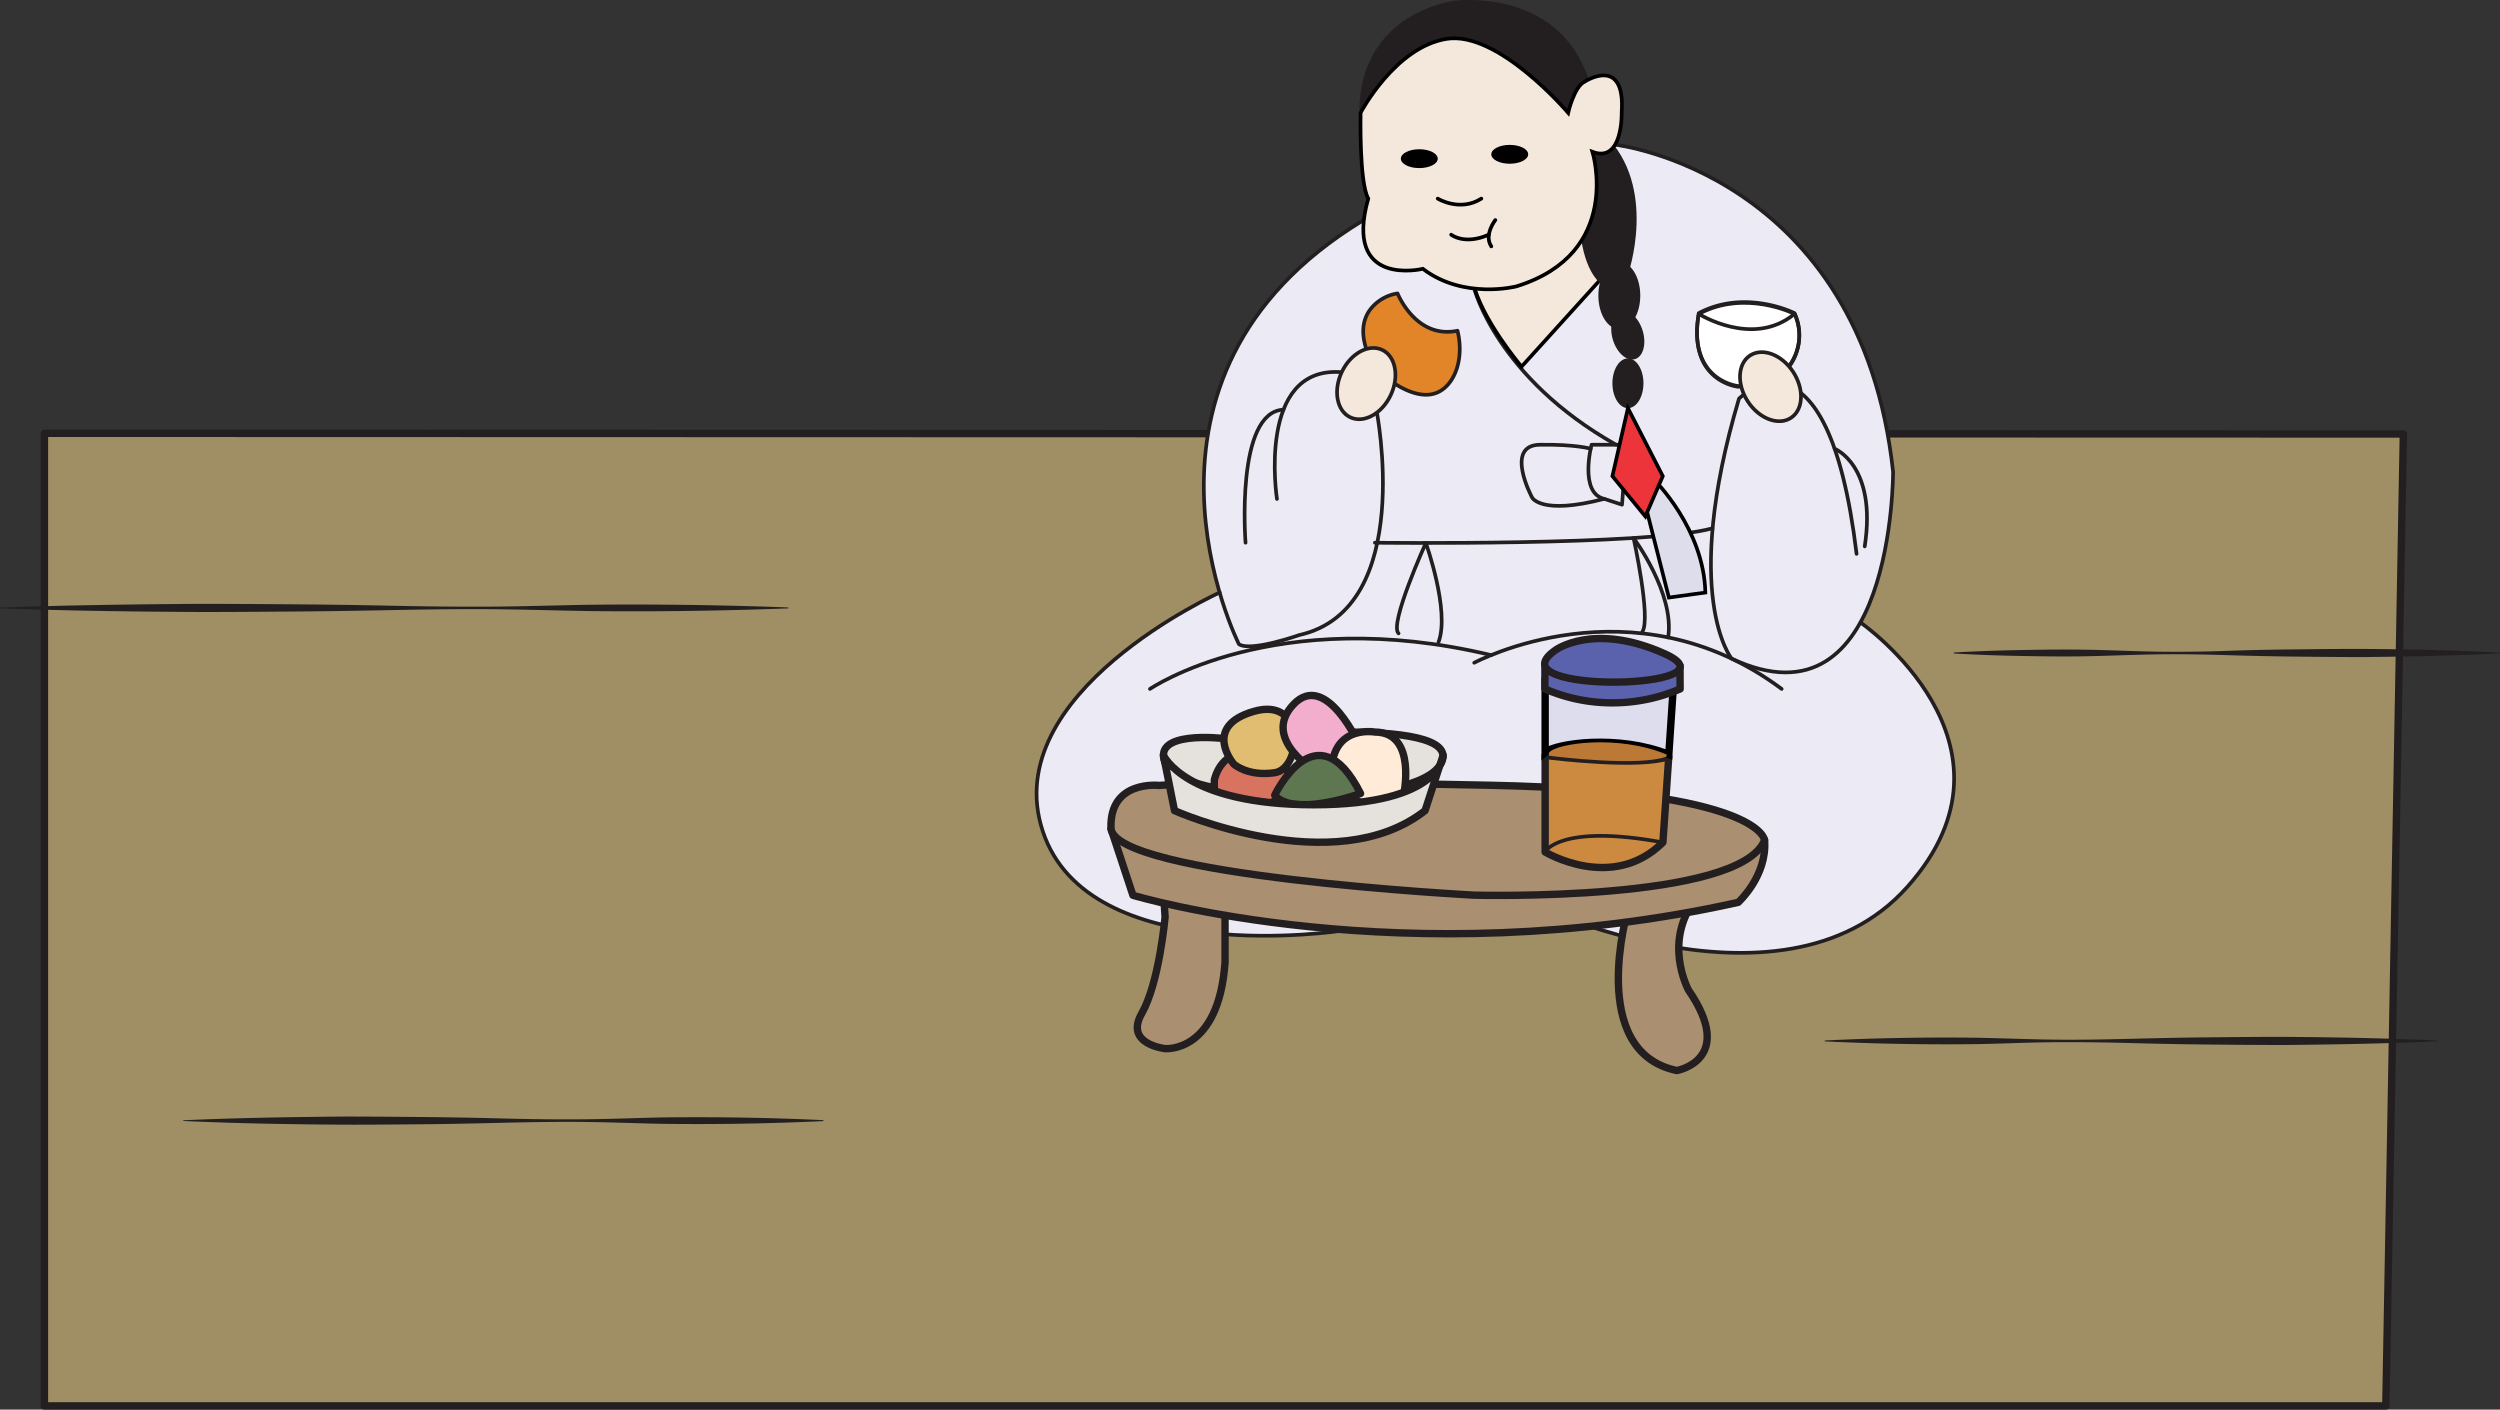 <svg xmlns="http://www.w3.org/2000/svg" viewBox="0 0 676.41 381.39"><rect x="0" y="0" width="676.41" height="381.39" fill="#333333" stroke="none"/><defs><style>.cls-1,.cls-23{fill:#a08e65;}.cls-1,.cls-12,.cls-13,.cls-14,.cls-15,.cls-16,.cls-17,.cls-18,.cls-19,.cls-22,.cls-3,.cls-4,.cls-5,.cls-7{stroke:#231f20;}.cls-1,.cls-12,.cls-13,.cls-14,.cls-15,.cls-16,.cls-17,.cls-18,.cls-19,.cls-22,.cls-3,.cls-4,.cls-5,.cls-7,.cls-9{stroke-linecap:round;stroke-linejoin:round;}.cls-1,.cls-13,.cls-14,.cls-15,.cls-16,.cls-17,.cls-18,.cls-19,.cls-20,.cls-22,.cls-7{stroke-width:2px;}.cls-2{fill:#ecebf5;}.cls-3,.cls-9{fill:none;}.cls-4{fill:#e28528;}.cls-5{fill:#fff;}.cls-12,.cls-6{fill:#f3e8db;}.cls-10,.cls-11,.cls-20,.cls-6,.cls-9{stroke:#000;}.cls-10,.cls-11,.cls-20,.cls-6{stroke-miterlimit:10;}.cls-7{fill:#aa8f71;}.cls-8{fill:#231f20;}.cls-10{fill:#ddddec;}.cls-11{fill:#ee343b;}.cls-13{fill:#e5e1dc;}.cls-14{fill:#d87360;}.cls-15{fill:#e1bd71;}.cls-16{fill:#f3aece;}.cls-17{fill:#ffebd8;}.cls-18{fill:#5f7751;}.cls-19{fill:#cc8a41;}.cls-20{fill:#dde;}.cls-21{fill:#bc7936;}.cls-22{fill:#5b62ad;}</style></defs><title>back</title><g id="Layer_2" data-name="Layer 2"><g id="Layer_1-2" data-name="Layer 1"><polygon class="cls-1" points="650.26 117.42 645.52 380.39 12.02 380.39 12.02 117.23 650.26 117.42"/><path class="cls-2" d="M503.4,168.76h0c8.92-16.07,8.85-40.74,8.85-40.74-8.71-80.71-75-88.49-75-88.49L369,59.86l-.39.23C317.8,91,323.24,137.56,330,160.65h0s-60.24,27.13-47.85,64.58,80.92,26.9,80.92,26.9L409,242.64s72.53,36.39,107.08-2.38S503.4,168.76,503.4,168.76Z"/><path class="cls-3" d="M502.32,149.85c-7.92-65.67-31.81-42-31.81-42-15.83,53.41-2,70.35-2,70.35,43.91,20.57,43.69-50.53,43.69-50.53-8.71-80.7-75-88.49-75-88.49"/><path class="cls-3" d="M372.4,110.82s10.78,53.92-20.87,61c0,0-13.15,4.65-16.32,2.47,0,0-36.46-72.07,33.44-114.56l.39-.23"/><path class="cls-3" d="M345.5,135s-5.64-36.16,17.55-34.3"/><path class="cls-3" d="M337,146.84s-2.8-35.45,10.27-36"/><path class="cls-3" d="M496.38,121.41s11.51,4.46,8.15,26.42"/><path class="cls-3" d="M398.87,78.07s6.1,24.07,38.37,42.26"/><path class="cls-4" d="M369.67,94.46c-.56-1.86-1.84-6.15.65-10.14a11.5,11.5,0,0,1,7.81-4.93s4.95,12.46,16.22,10.09c1.89,7.76-.84,14.72-5.46,16.72-4.45,1.92-9.61-1.21-11.57-2.4A16.78,16.78,0,0,1,369.67,94.46Z"/><path class="cls-5" d="M485.54,84.73s-13.25-6.72-25.91,0h0c-3.17,18.4,10.68,19.72,10.68,19.72s10.35-.85,13.76-5.44A14.13,14.13,0,0,0,485.54,84.73Z"/><path class="cls-3" d="M459.63,84.93s14.64,9.3,25.91,0C485.54,84.93,472.29,78.2,459.63,84.93Z"/><path class="cls-3" d="M459.63,84.93c-3.17,18.39,10.68,19.72,10.68,19.72s10.35-.86,13.76-5.45a14.12,14.12,0,0,0,1.47-14.27"/><path class="cls-3" d="M372,146.84s74.19.9,91.31-3.9"/><path class="cls-3" d="M430.62,120.33s-3.43,13.06,3.43,14.64l4.81,1.58,1.25-16.22Z"/><path class="cls-3" d="M430.37,121.41s-4-1.21-13.73-1.08-2.11,14.29-2.11,14.29,2.37,4.84,19.52.35"/><path class="cls-3" d="M378.4,171.37c-2.64-2.38,7.38-24.46,7.38-24.46s6.6,18.39,3.43,26.83"/><path class="cls-3" d="M444.37,170.92c2.38-3.69-2.39-25.36-2.39-25.36s11.2,15,9.36,26.91"/><path class="cls-6" d="M411.68,99.2l23.26-25.68h0s-2.17-11-7-14.11c-6.89-4.5-32.75,2.35-29.47,16.82C400.81,86.42,411.68,99.2,411.68,99.2Z"/><path class="cls-3" d="M503.4,168.44s47.22,32.73,12.67,71.5S409,242.31,409,242.31l-45.94,9.5s-68.52,10.55-80.92-26.9S330,160.32,330,160.32"/><path class="cls-7" d="M315.23,248.12s-1.58,17.8-6.33,26.11,6.33,9.49,6.33,9.49,14.49,1.35,16.22-23.34V242.25H314.84Z"/><path class="cls-7" d="M440.46,246.14s-11.29,38.37,13.23,43.51c0,0,16.16-2.84,3.17-21.75,0,0-7.52-13.72,2.77-25.65Z"/><path class="cls-7" d="M300.59,224.23l5.94,18s73.19,22.08,163.78,1.91c0,0,7.91-7.18,7.12-16.84Z"/><path class="cls-3" d="M311.14,186.4s33.81-23.13,92.32-9.15"/><path class="cls-3" d="M398.87,179.32s42.82-23,83.18,7.08"/><ellipse class="cls-8" cx="438.13" cy="79.97" rx="5.67" ry="9.09"/><ellipse class="cls-8" cx="439.25" cy="92.06" rx="4.2" ry="6.73" transform="matrix(0.96, -0.29, 0.29, 0.96, -7.96, 129.71)"/><ellipse class="cls-8" cx="440.46" cy="103.7" rx="4.2" ry="6.73"/><path class="cls-8" d="M428.24,41.08s-5.07,30.72,6.7,37l5.52-3.76s8.35-23.73-6.41-38Z"/><path class="cls-8" d="M430,21.9C421.76-3.62,393.66.2,393.66.2S368.2,3,367.78,29.81L423.13,33Z"/><path class="cls-3" d="M424.29,30.52s1.6-7.11,4.48-8.43"/><path class="cls-6" d="M424.29,30.52s1.6-7.11,4.48-8.43c0,0,11.06-7.25,10,8.31,0,0,.4,13.85-7.91,10.68,0,0,8.44,27.43-20.57,36.4,0,0-14.24,3.69-25.32-4.75,0,0-21.63,5.28-14.77-19-2.5-4.48-2.07-23.22-2.07-23.22s9.32-17.79,23.3-20S424.29,30.52,424.29,30.52Z"/><path class="cls-9" d="M389,53.74s6,3.69,11.8,0"/><path class="cls-9" d="M392.64,63.5s3.6,2.9,10.15,0"/><path class="cls-9" d="M404.58,59.54s-3.16,4-1.09,7.12"/><ellipse cx="408.48" cy="41.75" rx="4.99" ry="2.55"/><ellipse cx="384.01" cy="42.93" rx="4.99" ry="2.55"/><path class="cls-10" d="M447.56,129.83S461,143,461.41,160.32l-9.87,1.36-6.88-27.06Z"/><polygon class="cls-11" points="440.46 110.43 449.89 128.83 445.17 139.72 436.26 128.83 440.46 110.43"/><ellipse class="cls-12" cx="369.67" cy="103.8" rx="10.09" ry="7.32" transform="translate(117.83 393.64) rotate(-64.7)"/><ellipse class="cls-12" cx="479.04" cy="104.65" rx="7.32" ry="10.09" transform="translate(21.1 279.92) rotate(-33.27)"/><path class="cls-7" d="M313.65,212.51S300.2,210.93,300.59,224s98.28,18.2,98.28,18.2,71.83,1.92,78.56-14.86c0,0-.71-13.35-73.94-14.87S313.65,212.51,313.65,212.51Z"/><path class="cls-13" d="M331.45,199.85s-21.1-2.64-15.82,7.39,68.71,12.13,74.44-1.06S331.45,199.85,331.45,199.85Z"/><path class="cls-14" d="M328.55,211.07s1.86-9.74,11.87-6.67c0,0,7.17-2.7,9.52,9.17l-6.88,4.17-14.51-2.32Z"/><path class="cls-15" d="M333.83,206.74s-8.78-10.16,5.41-14.27,13,15.52,5.65,16.6S333.83,206.74,333.83,206.74Z"/><path class="cls-16" d="M356.51,209.07s-15.52-8.95-6.57-18.45,18.18,11.61,18.18,11.61Z"/><path class="cls-17" d="M379.72,215.42s3.88-17.29-7.69-17.35c0,0-13.41-2.44-11.57,13.91l8.38,5.76Z"/><path class="cls-18" d="M344.89,215.15s11.38-23.87,23.23-.46C368.12,214.69,350.16,221.23,344.89,215.15Z"/><path class="cls-13" d="M314.78,204.33l3,15s43.25,19.25,67.78,0l4.91-15s-.16,13.41-35,13.41S314.78,204.33,314.78,204.33Z"/><path class="cls-19" d="M418.06,204.38l0,26.14s18.16,11,31.86-2.6l1.59-23.23C443.56,207.43,421.18,204.77,418.06,204.38Z"/><path class="cls-20" d="M451.52,204.13,453,182l-34.94,2.13,0,19.43C420.79,201.14,437.8,198.62,451.52,204.13Z"/><path class="cls-21" d="M419.08,203.68v.77c2.1.32,24.48,3,31.82.25l0-.56C437.8,198.62,420.79,201.14,419.08,203.68Z"/><path class="cls-22" d="M454.58,186.4a46.39,46.39,0,0,1-18.32,3.76A45.66,45.66,0,0,1,418,186.4v-6.28h36.55Z"/><path class="cls-22" d="M420.8,175.94s10.24-7.74,29.56.92C471.85,186.49,403.4,188.07,420.8,175.94Z"/><path class="cls-3" d="M418,230.52s3.92-7.75,31.86-2.6"/><line class="cls-23" x1="213.2" y1="164.51" x2="0.1" y2="164.51"/><path class="cls-8" d="M213.2,164.61q-26.64,1-53.28.73c-8.88-.14-17.76-.43-26.64-.51s-17.75.06-26.63.23-17.76.33-26.64.39-17.76.15-26.64.13c-17.76-.1-35.52-.33-53.27-1a.1.1,0,0,1-.1-.1.09.09,0,0,1,.1-.1c17.75-.63,35.51-.87,53.27-1,8.88,0,17.76.06,26.64.13s17.76.2,26.64.39,17.75.29,26.63.23,17.76-.37,26.64-.51q26.64-.26,53.28.73a.1.1,0,0,1,.09.1A.09.09,0,0,1,213.2,164.61Z"/><line class="cls-23" x1="222.69" y1="303.24" x2="49.68" y2="303.24"/><path class="cls-8" d="M222.69,303.34q-21.63,1-43.25.73c-7.21-.14-14.42-.44-21.63-.51s-14.42.05-21.63.22-14.41.34-21.62.4-14.42.15-21.63.12c-14.42-.1-28.83-.33-43.25-1a.11.11,0,0,1-.1-.11.11.11,0,0,1,.1-.09c14.42-.64,28.83-.87,43.25-1,7.21,0,14.42.06,21.63.13s14.42.2,21.62.39,14.42.28,21.63.22,14.42-.36,21.63-.51c14.41-.16,28.83.06,43.25.74a.1.1,0,0,1,.1.1A.13.13,0,0,1,222.69,303.34Z"/><line class="cls-23" x1="493.81" y1="281.61" x2="659.44" y2="281.61"/><path class="cls-8" d="M493.81,281.51q20.7-1,41.41-.73c6.9.14,13.8.43,20.7.51s13.8-.06,20.7-.23,13.81-.33,20.71-.39,13.8-.15,20.7-.13c13.8.1,27.6.34,41.41,1a.1.1,0,0,1,0,.2c-13.81.63-27.61.87-41.41,1-6.9,0-13.8-.06-20.7-.13s-13.8-.2-20.71-.39-13.8-.28-20.7-.23-13.8.37-20.7.51q-20.7.26-41.41-.73a.1.1,0,0,1-.09-.11A.09.09,0,0,1,493.81,281.51Z"/><line class="cls-23" x1="528.71" y1="176.64" x2="676.32" y2="176.64"/><path class="cls-8" d="M528.71,176.54c6.15-.36,12.3-.56,18.45-.67s12.3-.18,18.45-.06,12.3.43,18.45.51,12.3,0,18.45-.22,12.3-.34,18.45-.4,12.3-.15,18.45-.12c12.31.08,24.61.33,36.91,1a.11.11,0,0,1,.09.11.09.09,0,0,1-.09.09c-12.3.63-24.6.88-36.91,1-6.15,0-12.3-.06-18.45-.13s-12.3-.2-18.45-.39-12.3-.3-18.45-.22-12.3.36-18.45.5-12.3.06-18.45-.05-12.3-.32-18.45-.68a.1.1,0,0,1-.1-.1A.13.13,0,0,1,528.71,176.54Z"/></g></g></svg>